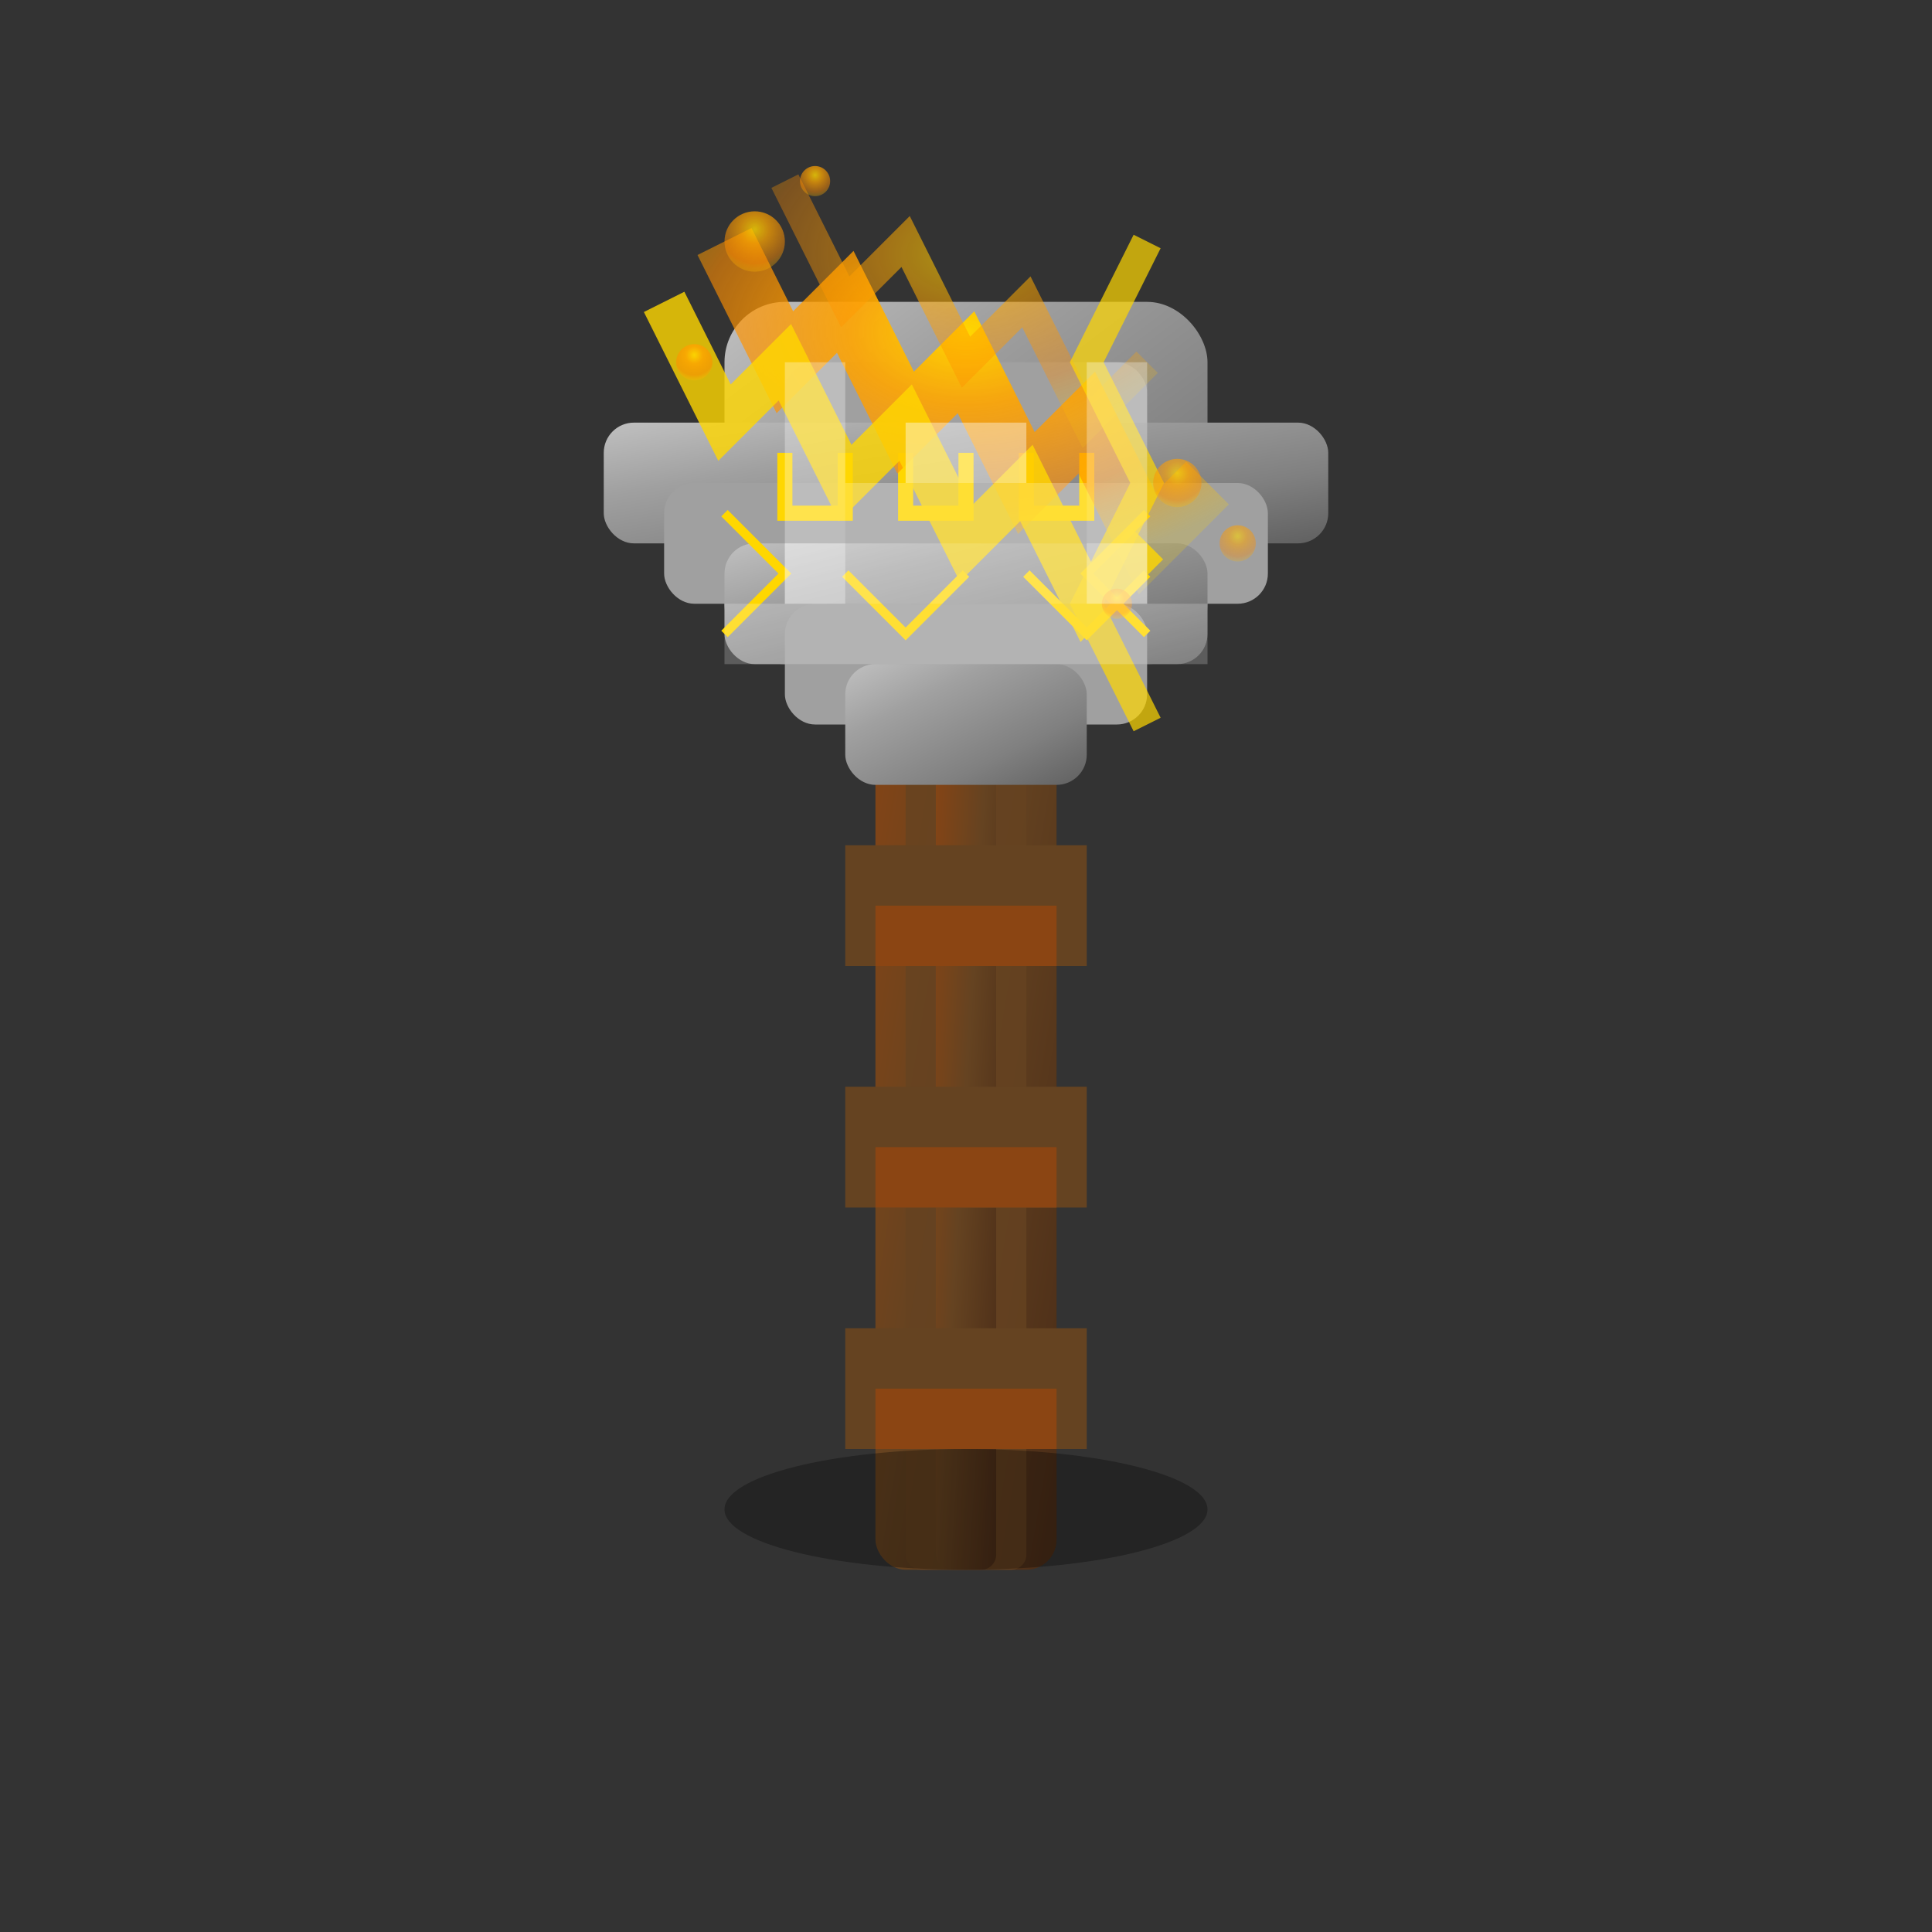 <svg width="64" height="64" viewBox="0 0 64 64" fill="none" xmlns="http://www.w3.org/2000/svg">
  <rect x="0" y="0" width="64" height="64" fill="#333333" stroke="none"/>
  <defs>
    <radialGradient id="lightningGlow" cx="50%" cy="30%" r="80%">
      <stop offset="0%" style="stop-color:#FFD700;stop-opacity:1" />
      <stop offset="30%" style="stop-color:#FFA500;stop-opacity:0.9" />
      <stop offset="70%" style="stop-color:#FF8C00;stop-opacity:0.6" />
      <stop offset="100%" style="stop-color:#FFD700;stop-opacity:0.2" />
    </radialGradient>
    <linearGradient id="hammerMetal" x1="0%" y1="0%" x2="100%" y2="100%">
      <stop offset="0%" style="stop-color:#C0C0C0;stop-opacity:1" />
      <stop offset="30%" style="stop-color:#A0A0A0;stop-opacity:1" />
      <stop offset="70%" style="stop-color:#808080;stop-opacity:1" />
      <stop offset="100%" style="stop-color:#606060;stop-opacity:1" />
    </linearGradient>
    <linearGradient id="handleWood" x1="0%" y1="0%" x2="100%" y2="100%">
      <stop offset="0%" style="stop-color:#8B4513;stop-opacity:1" />
      <stop offset="50%" style="stop-color:#654321;stop-opacity:1" />
      <stop offset="100%" style="stop-color:#4A2C17;stop-opacity:1" />
    </linearGradient>
  </defs>

  <!-- Hammer handle with wood texture -->
  <rect x="29" y="16" width="6" height="36" rx="1" fill="url(#handleWood)"/>
  <rect x="30" y="18" width="4" height="34" rx="0.5" fill="#654321" opacity="0.8"/>
  <rect x="31" y="20" width="2" height="32" rx="0.5" fill="url(#handleWood)"/>

  <!-- Handle leather wrapping -->
  <rect x="28" y="20" width="8" height="4" fill="#654321"/>
  <rect x="28" y="28" width="8" height="4" fill="#654321"/>
  <rect x="28" y="36" width="8" height="4" fill="#654321"/>
  <rect x="28" y="44" width="8" height="4" fill="#654321"/>
  <rect x="29" y="22" width="6" height="2" fill="#8B4513"/>
  <rect x="29" y="30" width="6" height="2" fill="#8B4513"/>
  <rect x="29" y="38" width="6" height="2" fill="#8B4513"/>
  <rect x="29" y="46" width="6" height="2" fill="#8B4513"/>

  <!-- Hammer head - main body -->
  <rect x="24" y="10" width="16" height="12" rx="2" fill="url(#hammerMetal)"/>
  <rect x="26" y="12" width="12" height="8" rx="1" fill="#A0A0A0"/>
  <rect x="28" y="14" width="8" height="4" rx="1" fill="url(#hammerMetal)"/>

  <!-- Hammer head - wings/details -->
  <rect x="20" y="14" width="24" height="4" rx="1" fill="url(#hammerMetal)"/>
  <rect x="22" y="16" width="20" height="4" rx="1" fill="#A0A0A0"/>
  <rect x="24" y="18" width="16" height="4" rx="1" fill="url(#hammerMetal)"/>
  <rect x="26" y="20" width="12" height="4" rx="1" fill="#A0A0A0"/>
  <rect x="28" y="22" width="8" height="4" rx="1" fill="url(#hammerMetal)"/>

  <!-- Norse runes on hammer head -->
  <path d="M26 15L26 17L28 17L28 15" stroke="#FFD700" stroke-width="0.5" fill="none"/>
  <path d="M30 15L30 17L32 17L32 15" stroke="#FFD700" stroke-width="0.5" fill="none"/>
  <path d="M34 15L34 17L36 17L36 15" stroke="#FFD700" stroke-width="0.5" fill="none"/>
  <path d="M24 17L26 19L24 21" stroke="#FFD700" stroke-width="0.3" fill="none"/>
  <path d="M38 17L36 19L38 21" stroke="#FFD700" stroke-width="0.3" fill="none"/>
  <path d="M28 19L30 21L32 19" stroke="#FFD700" stroke-width="0.3" fill="none"/>
  <path d="M34 19L36 21L38 19" stroke="#FFD700" stroke-width="0.3" fill="none"/>

  <!-- Lightning bolts emanating from hammer -->
  <path d="M24 8L26 12L28 10L30 14L32 12L34 16L36 14L38 18L40 16" stroke="url(#lightningGlow)" stroke-width="2" fill="none"/>
  <path d="M22 10L24 14L26 12L28 16L30 14L32 18L34 16L36 20L38 18" stroke="#FFD700" stroke-width="1.5" fill="none" opacity="0.8"/>
  <path d="M26 6L28 10L30 8L32 12L34 10L36 14L38 12" stroke="url(#lightningGlow)" stroke-width="1" fill="none" opacity="0.6"/>
  <path d="M38 8L36 12L38 16L36 20L38 24" stroke="#FFD700" stroke-width="1" fill="none" opacity="0.7"/>

  <!-- Energy particles -->
  <circle cx="25" cy="8" r="1" fill="url(#lightningGlow)" opacity="0.8"/>
  <circle cx="39" cy="16" r="0.8" fill="url(#lightningGlow)" opacity="0.7"/>
  <circle cx="23" cy="12" r="0.6" fill="url(#lightningGlow)" opacity="0.9"/>
  <circle cx="41" cy="18" r="0.6" fill="url(#lightningGlow)" opacity="0.6"/>
  <circle cx="27" cy="6" r="0.5" fill="url(#lightningGlow)" opacity="0.8"/>
  <circle cx="37" cy="20" r="0.5" fill="url(#lightningGlow)" opacity="0.7"/>

  <!-- Hammer head metallic highlights -->
  <rect x="26" y="12" width="2" height="8" fill="#FFFFFF" opacity="0.3"/>
  <rect x="36" y="12" width="2" height="8" fill="#FFFFFF" opacity="0.3"/>
  <rect x="30" y="14" width="4" height="2" fill="#FFFFFF" opacity="0.4"/>
  <rect x="28" y="16" width="8" height="2" fill="#FFFFFF" opacity="0.2"/>
  <rect x="26" y="18" width="12" height="2" fill="#FFFFFF" opacity="0.3"/>
  <rect x="24" y="20" width="16" height="2" fill="#FFFFFF" opacity="0.2"/>

  <!-- Shadow under hammer -->
  <ellipse cx="32" cy="50" rx="8" ry="2" fill="#000000" opacity="0.3"/>
</svg>
